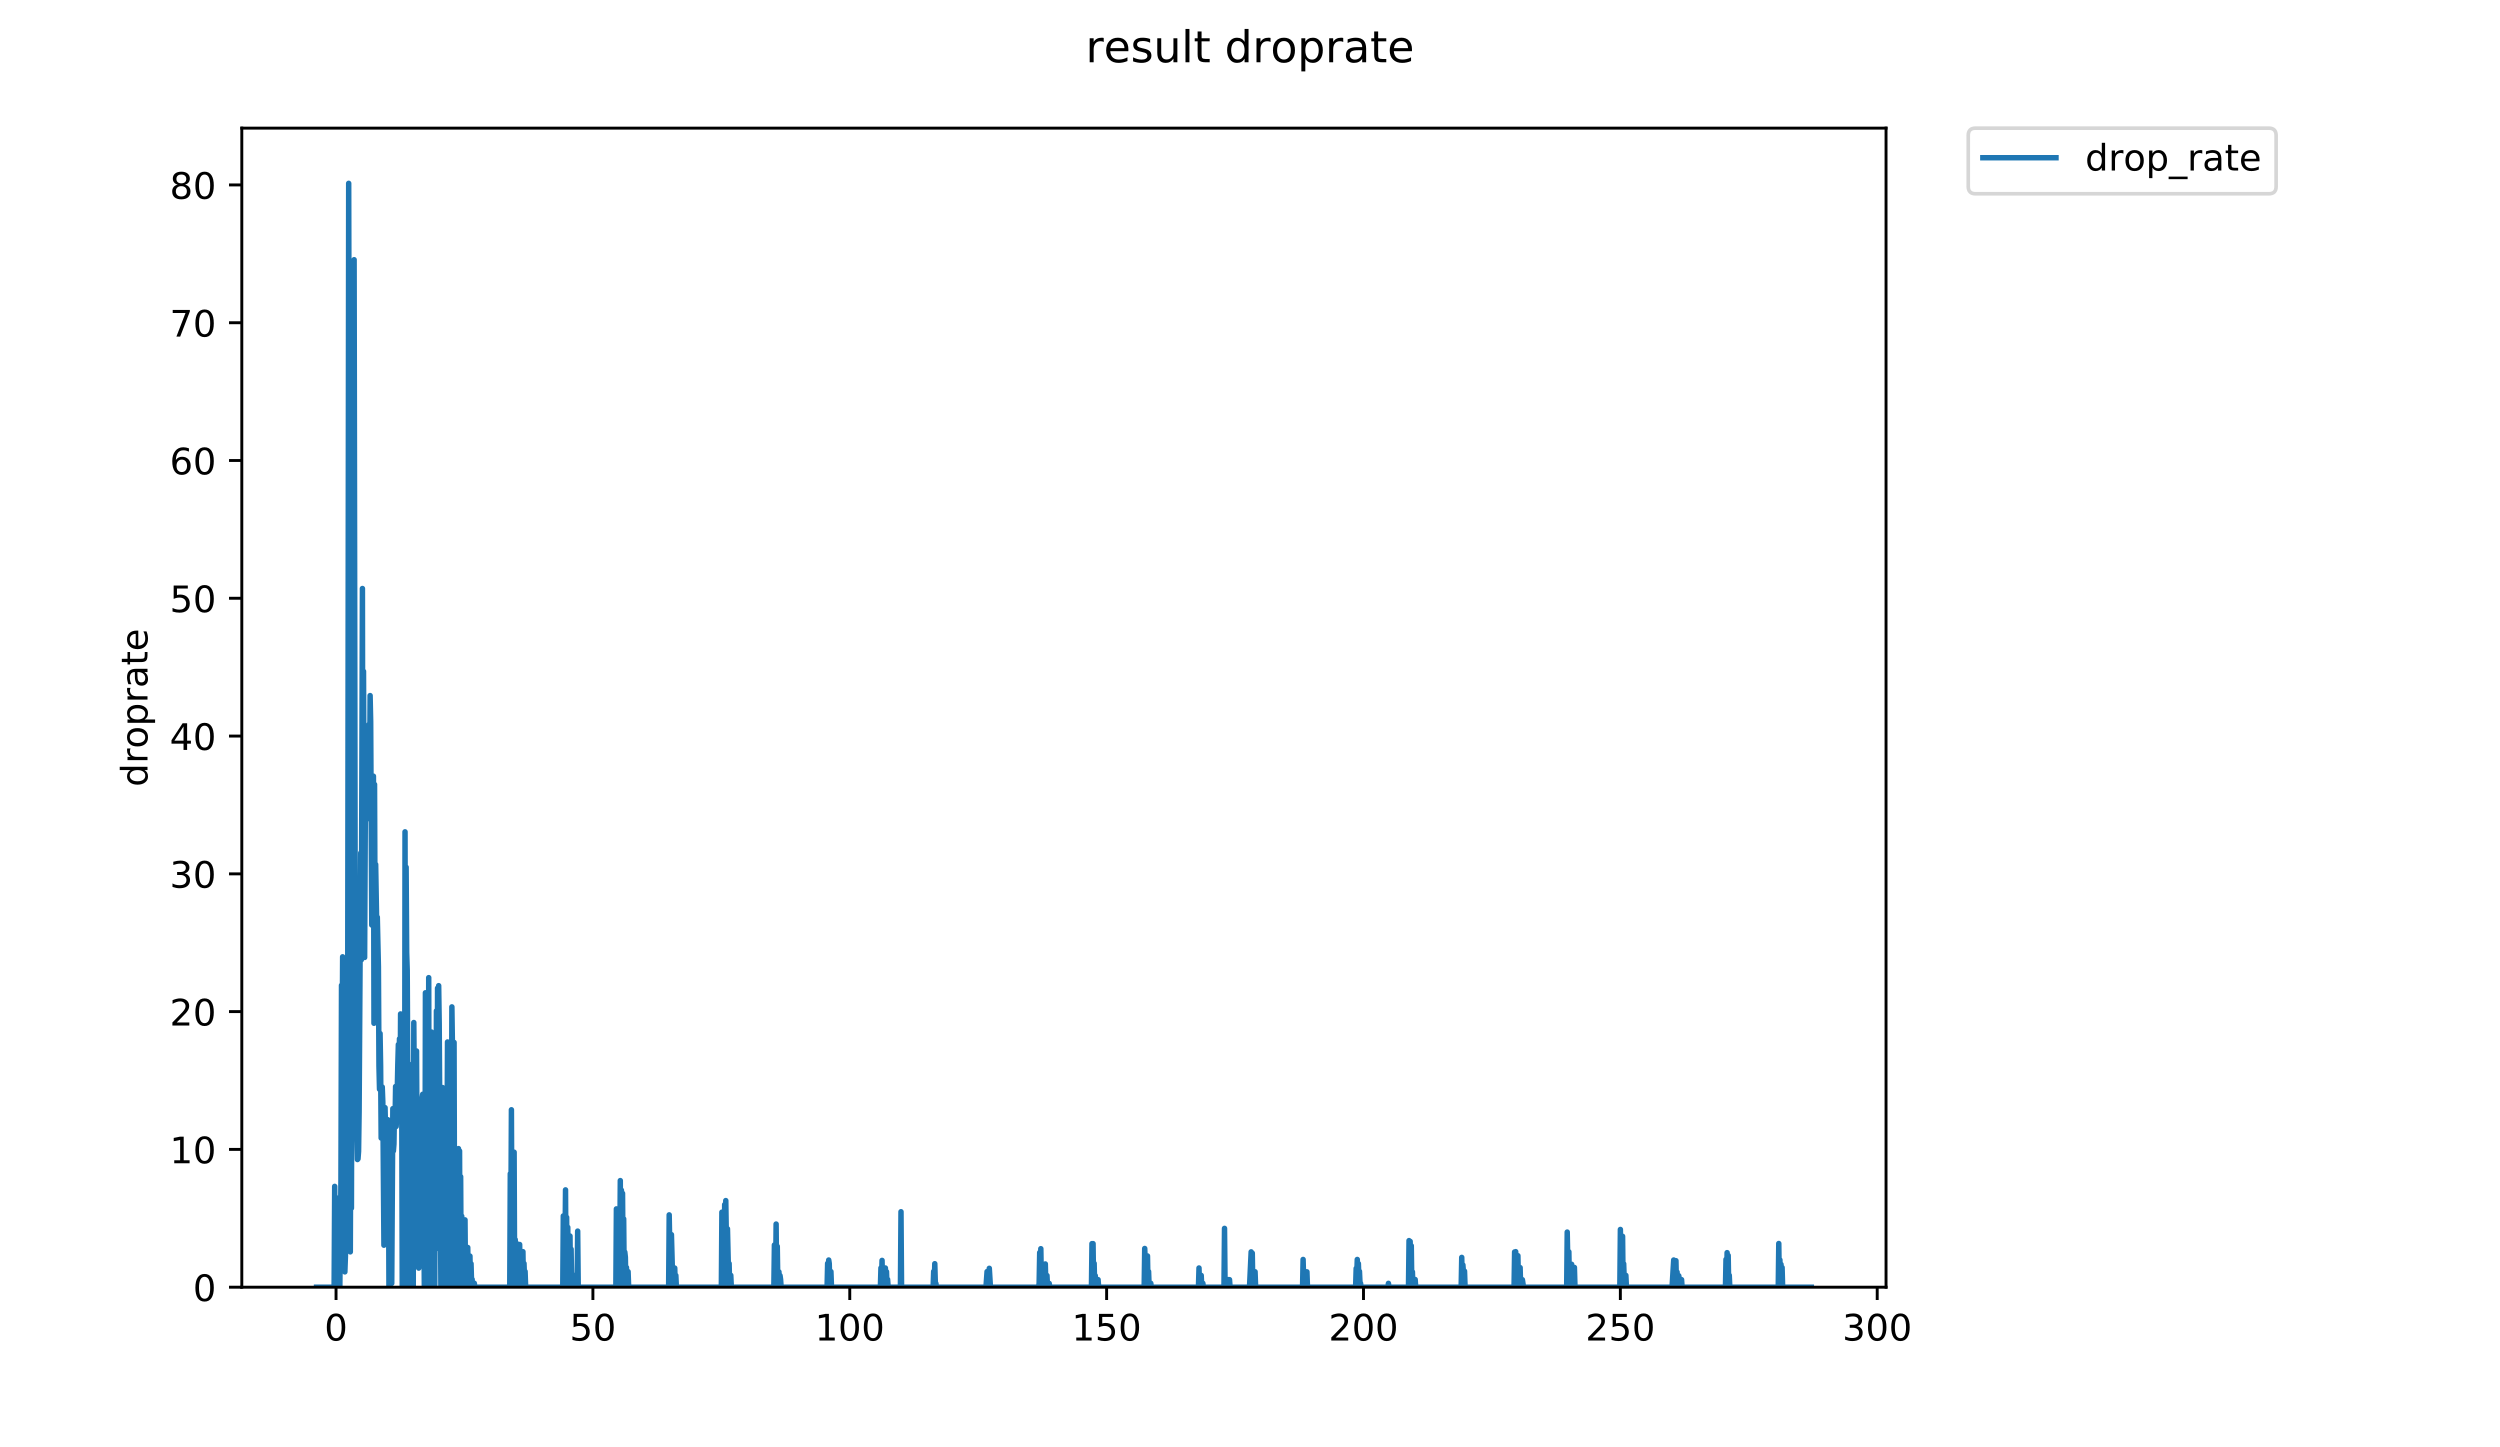<?xml version="1.0" encoding="utf-8" standalone="no"?>
<!DOCTYPE svg PUBLIC "-//W3C//DTD SVG 1.1//EN"
  "http://www.w3.org/Graphics/SVG/1.1/DTD/svg11.dtd">
<!-- Created with matplotlib (https://matplotlib.org/) -->
<svg height="396pt" version="1.1" viewBox="0 0 684 396" width="684pt" xmlns="http://www.w3.org/2000/svg" xmlns:xlink="http://www.w3.org/1999/xlink">
 <defs>
  <style type="text/css">
*{stroke-linecap:butt;stroke-linejoin:round;}
  </style>
 </defs>
 <g id="figure_1">
  <g id="patch_1">
   <path d="M 0 396 
L 684 396 
L 684 0 
L 0 0 
z
" style="fill:#ffffff;"/>
  </g>
  <g id="axes_1">
   <g id="patch_2">
    <path d="M 66.159 352.174 
L 516.019 352.174 
L 516.019 35.062 
L 66.159 35.062 
z
" style="fill:#ffffff;"/>
   </g>
   <g id="matplotlib.axis_1">
    <g id="xtick_1">
     <g id="line2d_1">
      <defs>
       <path d="M 0 0 
L 0 3.5 
" id="m3584263e3b" style="stroke:#000000;stroke-width:0.8;"/>
      </defs>
      <g>
       <use style="stroke:#000000;stroke-width:0.8;" x="91.94" xlink:href="#m3584263e3b" y="352.174"/>
      </g>
     </g>
     <g id="text_1">
      <!-- 0 -->
      <defs>
       <path d="M 31.781 66.406 
Q 24.172 66.406 20.328 58.906 
Q 16.5 51.422 16.5 36.375 
Q 16.5 21.391 20.328 13.891 
Q 24.172 6.391 31.781 6.391 
Q 39.453 6.391 43.281 13.891 
Q 47.125 21.391 47.125 36.375 
Q 47.125 51.422 43.281 58.906 
Q 39.453 66.406 31.781 66.406 
z
M 31.781 74.219 
Q 44.047 74.219 50.516 64.516 
Q 56.984 54.828 56.984 36.375 
Q 56.984 17.969 50.516 8.266 
Q 44.047 -1.422 31.781 -1.422 
Q 19.531 -1.422 13.062 8.266 
Q 6.594 17.969 6.594 36.375 
Q 6.594 54.828 13.062 64.516 
Q 19.531 74.219 31.781 74.219 
z
" id="DejaVuSans-48"/>
      </defs>
      <g transform="translate(88.759 366.773)scale(0.1 -0.1)">
       <use xlink:href="#DejaVuSans-48"/>
      </g>
     </g>
    </g>
    <g id="xtick_2">
     <g id="line2d_2">
      <g>
       <use style="stroke:#000000;stroke-width:0.8;" x="162.218" xlink:href="#m3584263e3b" y="352.174"/>
      </g>
     </g>
     <g id="text_2">
      <!-- 50 -->
      <defs>
       <path d="M 10.797 72.906 
L 49.516 72.906 
L 49.516 64.594 
L 19.828 64.594 
L 19.828 46.734 
Q 21.969 47.469 24.109 47.828 
Q 26.266 48.188 28.422 48.188 
Q 40.625 48.188 47.75 41.5 
Q 54.891 34.812 54.891 23.391 
Q 54.891 11.625 47.562 5.094 
Q 40.234 -1.422 26.906 -1.422 
Q 22.312 -1.422 17.547 -0.641 
Q 12.797 0.141 7.719 1.703 
L 7.719 11.625 
Q 12.109 9.234 16.797 8.062 
Q 21.484 6.891 26.703 6.891 
Q 35.156 6.891 40.078 11.328 
Q 45.016 15.766 45.016 23.391 
Q 45.016 31 40.078 35.438 
Q 35.156 39.891 26.703 39.891 
Q 22.75 39.891 18.812 39.016 
Q 14.891 38.141 10.797 36.281 
z
" id="DejaVuSans-53"/>
      </defs>
      <g transform="translate(155.855 366.773)scale(0.1 -0.1)">
       <use xlink:href="#DejaVuSans-53"/>
       <use x="63.623" xlink:href="#DejaVuSans-48"/>
      </g>
     </g>
    </g>
    <g id="xtick_3">
     <g id="line2d_3">
      <g>
       <use style="stroke:#000000;stroke-width:0.8;" x="232.496" xlink:href="#m3584263e3b" y="352.174"/>
      </g>
     </g>
     <g id="text_3">
      <!-- 100 -->
      <defs>
       <path d="M 12.406 8.297 
L 28.516 8.297 
L 28.516 63.922 
L 10.984 60.406 
L 10.984 69.391 
L 28.422 72.906 
L 38.281 72.906 
L 38.281 8.297 
L 54.391 8.297 
L 54.391 0 
L 12.406 0 
z
" id="DejaVuSans-49"/>
      </defs>
      <g transform="translate(222.952 366.773)scale(0.1 -0.1)">
       <use xlink:href="#DejaVuSans-49"/>
       <use x="63.623" xlink:href="#DejaVuSans-48"/>
       <use x="127.246" xlink:href="#DejaVuSans-48"/>
      </g>
     </g>
    </g>
    <g id="xtick_4">
     <g id="line2d_4">
      <g>
       <use style="stroke:#000000;stroke-width:0.8;" x="302.773" xlink:href="#m3584263e3b" y="352.174"/>
      </g>
     </g>
     <g id="text_4">
      <!-- 150 -->
      <g transform="translate(293.23 366.773)scale(0.1 -0.1)">
       <use xlink:href="#DejaVuSans-49"/>
       <use x="63.623" xlink:href="#DejaVuSans-53"/>
       <use x="127.246" xlink:href="#DejaVuSans-48"/>
      </g>
     </g>
    </g>
    <g id="xtick_5">
     <g id="line2d_5">
      <g>
       <use style="stroke:#000000;stroke-width:0.8;" x="373.051" xlink:href="#m3584263e3b" y="352.174"/>
      </g>
     </g>
     <g id="text_5">
      <!-- 200 -->
      <defs>
       <path d="M 19.188 8.297 
L 53.609 8.297 
L 53.609 0 
L 7.328 0 
L 7.328 8.297 
Q 12.938 14.109 22.625 23.891 
Q 32.328 33.688 34.812 36.531 
Q 39.547 41.844 41.422 45.531 
Q 43.312 49.219 43.312 52.781 
Q 43.312 58.594 39.234 62.25 
Q 35.156 65.922 28.609 65.922 
Q 23.969 65.922 18.812 64.312 
Q 13.672 62.703 7.812 59.422 
L 7.812 69.391 
Q 13.766 71.781 18.938 73 
Q 24.125 74.219 28.422 74.219 
Q 39.75 74.219 46.484 68.547 
Q 53.219 62.891 53.219 53.422 
Q 53.219 48.922 51.531 44.891 
Q 49.859 40.875 45.406 35.406 
Q 44.188 33.984 37.641 27.219 
Q 31.109 20.453 19.188 8.297 
z
" id="DejaVuSans-50"/>
      </defs>
      <g transform="translate(363.507 366.773)scale(0.1 -0.1)">
       <use xlink:href="#DejaVuSans-50"/>
       <use x="63.623" xlink:href="#DejaVuSans-48"/>
       <use x="127.246" xlink:href="#DejaVuSans-48"/>
      </g>
     </g>
    </g>
    <g id="xtick_6">
     <g id="line2d_6">
      <g>
       <use style="stroke:#000000;stroke-width:0.8;" x="443.329" xlink:href="#m3584263e3b" y="352.174"/>
      </g>
     </g>
     <g id="text_6">
      <!-- 250 -->
      <g transform="translate(433.785 366.773)scale(0.1 -0.1)">
       <use xlink:href="#DejaVuSans-50"/>
       <use x="63.623" xlink:href="#DejaVuSans-53"/>
       <use x="127.246" xlink:href="#DejaVuSans-48"/>
      </g>
     </g>
    </g>
    <g id="xtick_7">
     <g id="line2d_7">
      <g>
       <use style="stroke:#000000;stroke-width:0.8;" x="513.606" xlink:href="#m3584263e3b" y="352.174"/>
      </g>
     </g>
     <g id="text_7">
      <!-- 300 -->
      <defs>
       <path d="M 40.578 39.312 
Q 47.656 37.797 51.625 33 
Q 55.609 28.219 55.609 21.188 
Q 55.609 10.406 48.188 4.484 
Q 40.766 -1.422 27.094 -1.422 
Q 22.516 -1.422 17.656 -0.516 
Q 12.797 0.391 7.625 2.203 
L 7.625 11.719 
Q 11.719 9.328 16.594 8.109 
Q 21.484 6.891 26.812 6.891 
Q 36.078 6.891 40.938 10.547 
Q 45.797 14.203 45.797 21.188 
Q 45.797 27.641 41.281 31.266 
Q 36.766 34.906 28.719 34.906 
L 20.219 34.906 
L 20.219 43.016 
L 29.109 43.016 
Q 36.375 43.016 40.234 45.922 
Q 44.094 48.828 44.094 54.297 
Q 44.094 59.906 40.109 62.906 
Q 36.141 65.922 28.719 65.922 
Q 24.656 65.922 20.016 65.031 
Q 15.375 64.156 9.812 62.312 
L 9.812 71.094 
Q 15.438 72.656 20.344 73.438 
Q 25.25 74.219 29.594 74.219 
Q 40.828 74.219 47.359 69.109 
Q 53.906 64.016 53.906 55.328 
Q 53.906 49.266 50.438 45.094 
Q 46.969 40.922 40.578 39.312 
z
" id="DejaVuSans-51"/>
      </defs>
      <g transform="translate(504.063 366.773)scale(0.1 -0.1)">
       <use xlink:href="#DejaVuSans-51"/>
       <use x="63.623" xlink:href="#DejaVuSans-48"/>
       <use x="127.246" xlink:href="#DejaVuSans-48"/>
      </g>
     </g>
    </g>
   </g>
   <g id="matplotlib.axis_2">
    <g id="ytick_1">
     <g id="line2d_8">
      <defs>
       <path d="M 0 0 
L -3.5 0 
" id="m10aa3107ba" style="stroke:#000000;stroke-width:0.8;"/>
      </defs>
      <g>
       <use style="stroke:#000000;stroke-width:0.8;" x="66.159" xlink:href="#m10aa3107ba" y="352.174"/>
      </g>
     </g>
     <g id="text_8">
      <!-- 0 -->
      <g transform="translate(52.796 355.973)scale(0.1 -0.1)">
       <use xlink:href="#DejaVuSans-48"/>
      </g>
     </g>
    </g>
    <g id="ytick_2">
     <g id="line2d_9">
      <g>
       <use style="stroke:#000000;stroke-width:0.8;" x="66.159" xlink:href="#m10aa3107ba" y="314.477"/>
      </g>
     </g>
     <g id="text_9">
      <!-- 10 -->
      <g transform="translate(46.434 318.276)scale(0.1 -0.1)">
       <use xlink:href="#DejaVuSans-49"/>
       <use x="63.623" xlink:href="#DejaVuSans-48"/>
      </g>
     </g>
    </g>
    <g id="ytick_3">
     <g id="line2d_10">
      <g>
       <use style="stroke:#000000;stroke-width:0.8;" x="66.159" xlink:href="#m10aa3107ba" y="276.78"/>
      </g>
     </g>
     <g id="text_10">
      <!-- 20 -->
      <g transform="translate(46.434 280.579)scale(0.1 -0.1)">
       <use xlink:href="#DejaVuSans-50"/>
       <use x="63.623" xlink:href="#DejaVuSans-48"/>
      </g>
     </g>
    </g>
    <g id="ytick_4">
     <g id="line2d_11">
      <g>
       <use style="stroke:#000000;stroke-width:0.8;" x="66.159" xlink:href="#m10aa3107ba" y="239.083"/>
      </g>
     </g>
     <g id="text_11">
      <!-- 30 -->
      <g transform="translate(46.434 242.882)scale(0.1 -0.1)">
       <use xlink:href="#DejaVuSans-51"/>
       <use x="63.623" xlink:href="#DejaVuSans-48"/>
      </g>
     </g>
    </g>
    <g id="ytick_5">
     <g id="line2d_12">
      <g>
       <use style="stroke:#000000;stroke-width:0.8;" x="66.159" xlink:href="#m10aa3107ba" y="201.386"/>
      </g>
     </g>
     <g id="text_12">
      <!-- 40 -->
      <defs>
       <path d="M 37.797 64.312 
L 12.891 25.391 
L 37.797 25.391 
z
M 35.203 72.906 
L 47.609 72.906 
L 47.609 25.391 
L 58.016 25.391 
L 58.016 17.188 
L 47.609 17.188 
L 47.609 0 
L 37.797 0 
L 37.797 17.188 
L 4.891 17.188 
L 4.891 26.703 
z
" id="DejaVuSans-52"/>
      </defs>
      <g transform="translate(46.434 205.185)scale(0.1 -0.1)">
       <use xlink:href="#DejaVuSans-52"/>
       <use x="63.623" xlink:href="#DejaVuSans-48"/>
      </g>
     </g>
    </g>
    <g id="ytick_6">
     <g id="line2d_13">
      <g>
       <use style="stroke:#000000;stroke-width:0.8;" x="66.159" xlink:href="#m10aa3107ba" y="163.689"/>
      </g>
     </g>
     <g id="text_13">
      <!-- 50 -->
      <g transform="translate(46.434 167.488)scale(0.1 -0.1)">
       <use xlink:href="#DejaVuSans-53"/>
       <use x="63.623" xlink:href="#DejaVuSans-48"/>
      </g>
     </g>
    </g>
    <g id="ytick_7">
     <g id="line2d_14">
      <g>
       <use style="stroke:#000000;stroke-width:0.8;" x="66.159" xlink:href="#m10aa3107ba" y="125.992"/>
      </g>
     </g>
     <g id="text_14">
      <!-- 60 -->
      <defs>
       <path d="M 33.016 40.375 
Q 26.375 40.375 22.484 35.828 
Q 18.609 31.297 18.609 23.391 
Q 18.609 15.531 22.484 10.953 
Q 26.375 6.391 33.016 6.391 
Q 39.656 6.391 43.531 10.953 
Q 47.406 15.531 47.406 23.391 
Q 47.406 31.297 43.531 35.828 
Q 39.656 40.375 33.016 40.375 
z
M 52.594 71.297 
L 52.594 62.312 
Q 48.875 64.062 45.094 64.984 
Q 41.312 65.922 37.594 65.922 
Q 27.828 65.922 22.672 59.328 
Q 17.531 52.734 16.797 39.406 
Q 19.672 43.656 24.016 45.922 
Q 28.375 48.188 33.594 48.188 
Q 44.578 48.188 50.953 41.516 
Q 57.328 34.859 57.328 23.391 
Q 57.328 12.156 50.688 5.359 
Q 44.047 -1.422 33.016 -1.422 
Q 20.359 -1.422 13.672 8.266 
Q 6.984 17.969 6.984 36.375 
Q 6.984 53.656 15.188 63.938 
Q 23.391 74.219 37.203 74.219 
Q 40.922 74.219 44.703 73.484 
Q 48.484 72.75 52.594 71.297 
z
" id="DejaVuSans-54"/>
      </defs>
      <g transform="translate(46.434 129.791)scale(0.1 -0.1)">
       <use xlink:href="#DejaVuSans-54"/>
       <use x="63.623" xlink:href="#DejaVuSans-48"/>
      </g>
     </g>
    </g>
    <g id="ytick_8">
     <g id="line2d_15">
      <g>
       <use style="stroke:#000000;stroke-width:0.8;" x="66.159" xlink:href="#m10aa3107ba" y="88.295"/>
      </g>
     </g>
     <g id="text_15">
      <!-- 70 -->
      <defs>
       <path d="M 8.203 72.906 
L 55.078 72.906 
L 55.078 68.703 
L 28.609 0 
L 18.312 0 
L 43.219 64.594 
L 8.203 64.594 
z
" id="DejaVuSans-55"/>
      </defs>
      <g transform="translate(46.434 92.094)scale(0.1 -0.1)">
       <use xlink:href="#DejaVuSans-55"/>
       <use x="63.623" xlink:href="#DejaVuSans-48"/>
      </g>
     </g>
    </g>
    <g id="ytick_9">
     <g id="line2d_16">
      <g>
       <use style="stroke:#000000;stroke-width:0.8;" x="66.159" xlink:href="#m10aa3107ba" y="50.598"/>
      </g>
     </g>
     <g id="text_16">
      <!-- 80 -->
      <defs>
       <path d="M 31.781 34.625 
Q 24.75 34.625 20.719 30.859 
Q 16.703 27.094 16.703 20.516 
Q 16.703 13.922 20.719 10.156 
Q 24.75 6.391 31.781 6.391 
Q 38.812 6.391 42.859 10.172 
Q 46.922 13.969 46.922 20.516 
Q 46.922 27.094 42.891 30.859 
Q 38.875 34.625 31.781 34.625 
z
M 21.922 38.812 
Q 15.578 40.375 12.031 44.719 
Q 8.5 49.078 8.5 55.328 
Q 8.5 64.062 14.719 69.141 
Q 20.953 74.219 31.781 74.219 
Q 42.672 74.219 48.875 69.141 
Q 55.078 64.062 55.078 55.328 
Q 55.078 49.078 51.531 44.719 
Q 48 40.375 41.703 38.812 
Q 48.828 37.156 52.797 32.312 
Q 56.781 27.484 56.781 20.516 
Q 56.781 9.906 50.312 4.234 
Q 43.844 -1.422 31.781 -1.422 
Q 19.734 -1.422 13.25 4.234 
Q 6.781 9.906 6.781 20.516 
Q 6.781 27.484 10.781 32.312 
Q 14.797 37.156 21.922 38.812 
z
M 18.312 54.391 
Q 18.312 48.734 21.844 45.562 
Q 25.391 42.391 31.781 42.391 
Q 38.141 42.391 41.719 45.562 
Q 45.312 48.734 45.312 54.391 
Q 45.312 60.062 41.719 63.234 
Q 38.141 66.406 31.781 66.406 
Q 25.391 66.406 21.844 63.234 
Q 18.312 60.062 18.312 54.391 
z
" id="DejaVuSans-56"/>
      </defs>
      <g transform="translate(46.434 54.397)scale(0.1 -0.1)">
       <use xlink:href="#DejaVuSans-56"/>
       <use x="63.623" xlink:href="#DejaVuSans-48"/>
      </g>
     </g>
    </g>
    <g id="text_17">
     <!-- droprate -->
     <defs>
      <path d="M 45.406 46.391 
L 45.406 75.984 
L 54.391 75.984 
L 54.391 0 
L 45.406 0 
L 45.406 8.203 
Q 42.578 3.328 38.25 0.953 
Q 33.938 -1.422 27.875 -1.422 
Q 17.969 -1.422 11.734 6.484 
Q 5.516 14.406 5.516 27.297 
Q 5.516 40.188 11.734 48.094 
Q 17.969 56 27.875 56 
Q 33.938 56 38.25 53.625 
Q 42.578 51.266 45.406 46.391 
z
M 14.797 27.297 
Q 14.797 17.391 18.875 11.75 
Q 22.953 6.109 30.078 6.109 
Q 37.203 6.109 41.297 11.75 
Q 45.406 17.391 45.406 27.297 
Q 45.406 37.203 41.297 42.844 
Q 37.203 48.484 30.078 48.484 
Q 22.953 48.484 18.875 42.844 
Q 14.797 37.203 14.797 27.297 
z
" id="DejaVuSans-100"/>
      <path d="M 41.109 46.297 
Q 39.594 47.172 37.812 47.578 
Q 36.031 48 33.891 48 
Q 26.266 48 22.188 43.047 
Q 18.109 38.094 18.109 28.812 
L 18.109 0 
L 9.078 0 
L 9.078 54.688 
L 18.109 54.688 
L 18.109 46.188 
Q 20.953 51.172 25.484 53.578 
Q 30.031 56 36.531 56 
Q 37.453 56 38.578 55.875 
Q 39.703 55.766 41.062 55.516 
z
" id="DejaVuSans-114"/>
      <path d="M 30.609 48.391 
Q 23.391 48.391 19.188 42.75 
Q 14.984 37.109 14.984 27.297 
Q 14.984 17.484 19.156 11.844 
Q 23.344 6.203 30.609 6.203 
Q 37.797 6.203 41.984 11.859 
Q 46.188 17.531 46.188 27.297 
Q 46.188 37.016 41.984 42.703 
Q 37.797 48.391 30.609 48.391 
z
M 30.609 56 
Q 42.328 56 49.016 48.375 
Q 55.719 40.766 55.719 27.297 
Q 55.719 13.875 49.016 6.219 
Q 42.328 -1.422 30.609 -1.422 
Q 18.844 -1.422 12.172 6.219 
Q 5.516 13.875 5.516 27.297 
Q 5.516 40.766 12.172 48.375 
Q 18.844 56 30.609 56 
z
" id="DejaVuSans-111"/>
      <path d="M 18.109 8.203 
L 18.109 -20.797 
L 9.078 -20.797 
L 9.078 54.688 
L 18.109 54.688 
L 18.109 46.391 
Q 20.953 51.266 25.266 53.625 
Q 29.594 56 35.594 56 
Q 45.562 56 51.781 48.094 
Q 58.016 40.188 58.016 27.297 
Q 58.016 14.406 51.781 6.484 
Q 45.562 -1.422 35.594 -1.422 
Q 29.594 -1.422 25.266 0.953 
Q 20.953 3.328 18.109 8.203 
z
M 48.688 27.297 
Q 48.688 37.203 44.609 42.844 
Q 40.531 48.484 33.406 48.484 
Q 26.266 48.484 22.188 42.844 
Q 18.109 37.203 18.109 27.297 
Q 18.109 17.391 22.188 11.75 
Q 26.266 6.109 33.406 6.109 
Q 40.531 6.109 44.609 11.75 
Q 48.688 17.391 48.688 27.297 
z
" id="DejaVuSans-112"/>
      <path d="M 34.281 27.484 
Q 23.391 27.484 19.188 25 
Q 14.984 22.516 14.984 16.5 
Q 14.984 11.719 18.141 8.906 
Q 21.297 6.109 26.703 6.109 
Q 34.188 6.109 38.703 11.406 
Q 43.219 16.703 43.219 25.484 
L 43.219 27.484 
z
M 52.203 31.203 
L 52.203 0 
L 43.219 0 
L 43.219 8.297 
Q 40.141 3.328 35.547 0.953 
Q 30.953 -1.422 24.312 -1.422 
Q 15.922 -1.422 10.953 3.297 
Q 6 8.016 6 15.922 
Q 6 25.141 12.172 29.828 
Q 18.359 34.516 30.609 34.516 
L 43.219 34.516 
L 43.219 35.406 
Q 43.219 41.609 39.141 45 
Q 35.062 48.391 27.688 48.391 
Q 23 48.391 18.547 47.266 
Q 14.109 46.141 10.016 43.891 
L 10.016 52.203 
Q 14.938 54.109 19.578 55.047 
Q 24.219 56 28.609 56 
Q 40.484 56 46.344 49.844 
Q 52.203 43.703 52.203 31.203 
z
" id="DejaVuSans-97"/>
      <path d="M 18.312 70.219 
L 18.312 54.688 
L 36.812 54.688 
L 36.812 47.703 
L 18.312 47.703 
L 18.312 18.016 
Q 18.312 11.328 20.141 9.422 
Q 21.969 7.516 27.594 7.516 
L 36.812 7.516 
L 36.812 0 
L 27.594 0 
Q 17.188 0 13.234 3.875 
Q 9.281 7.766 9.281 18.016 
L 9.281 47.703 
L 2.688 47.703 
L 2.688 54.688 
L 9.281 54.688 
L 9.281 70.219 
z
" id="DejaVuSans-116"/>
      <path d="M 56.203 29.594 
L 56.203 25.203 
L 14.891 25.203 
Q 15.484 15.922 20.484 11.062 
Q 25.484 6.203 34.422 6.203 
Q 39.594 6.203 44.453 7.469 
Q 49.312 8.734 54.109 11.281 
L 54.109 2.781 
Q 49.266 0.734 44.188 -0.344 
Q 39.109 -1.422 33.891 -1.422 
Q 20.797 -1.422 13.156 6.188 
Q 5.516 13.812 5.516 26.812 
Q 5.516 40.234 12.766 48.109 
Q 20.016 56 32.328 56 
Q 43.359 56 49.781 48.891 
Q 56.203 41.797 56.203 29.594 
z
M 47.219 32.234 
Q 47.125 39.594 43.094 43.984 
Q 39.062 48.391 32.422 48.391 
Q 24.906 48.391 20.391 44.141 
Q 15.875 39.891 15.188 32.172 
z
" id="DejaVuSans-101"/>
     </defs>
     <g transform="translate(40.354 215.236)rotate(-90)scale(0.1 -0.1)">
      <use xlink:href="#DejaVuSans-100"/>
      <use x="63.477" xlink:href="#DejaVuSans-114"/>
      <use x="104.559" xlink:href="#DejaVuSans-111"/>
      <use x="165.74" xlink:href="#DejaVuSans-112"/>
      <use x="229.217" xlink:href="#DejaVuSans-114"/>
      <use x="270.33" xlink:href="#DejaVuSans-97"/>
      <use x="331.609" xlink:href="#DejaVuSans-116"/>
      <use x="370.818" xlink:href="#DejaVuSans-101"/>
     </g>
    </g>
   </g>
   <g id="line2d_17">
    <path clip-path="url(#p0f28afdbae)" d="M 86.607 352.174 
L 91.417 352.174 
L 91.57 324.591 
L 91.723 352.174 
L 91.88 327.589 
L 92.036 352.174 
L 92.976 352.174 
L 93.282 323.016 
L 93.434 269.579 
L 93.59 289.346 
L 93.746 261.783 
L 93.9 346.982 
L 94.202 342.563 
L 94.354 347.986 
L 94.507 343.75 
L 94.663 331.575 
L 94.81 332.787 
L 94.958 295.845 
L 95.106 293.51 
L 95.401 50.163 
L 95.549 123.609 
L 95.697 334.892 
L 95.844 342.508 
L 95.992 302.201 
L 96.149 330.545 
L 96.592 158.8 
L 96.889 71.062 
L 97.186 255.515 
L 97.493 301.705 
L 97.798 317.25 
L 97.953 317.059 
L 98.104 315.008 
L 98.255 304.118 
L 98.701 233.358 
L 98.855 262.618 
L 99.159 161.019 
L 99.308 261.181 
L 99.456 183.672 
L 99.759 261.959 
L 100.062 200.759 
L 100.212 220.822 
L 100.362 200.96 
L 100.512 224.004 
L 100.663 205.398 
L 100.814 213.739 
L 100.965 198.2 
L 101.114 216.465 
L 101.264 190.311 
L 101.416 197.385 
L 101.714 253.085 
L 101.864 222.221 
L 102.015 219.063 
L 102.17 212.364 
L 102.32 279.966 
L 102.474 214.617 
L 102.625 255.542 
L 102.78 236.501 
L 103.081 253.927 
L 103.23 250.931 
L 103.533 264.458 
L 103.684 291.646 
L 103.834 298.018 
L 103.985 282.76 
L 104.136 291.646 
L 104.285 311.363 
L 104.584 297.401 
L 104.736 301.489 
L 105.043 340.688 
L 105.199 305.825 
L 105.349 303.051 
L 105.501 309.818 
L 105.656 334.568 
L 105.961 306.355 
L 106.115 306.355 
L 106.266 311.822 
L 106.415 352.174 
L 106.721 352.174 
L 106.873 314.266 
L 107.025 351.118 
L 107.177 351.118 
L 107.481 303.327 
L 107.632 314.903 
L 107.783 312.995 
L 107.932 303.568 
L 108.082 307.322 
L 108.234 297.265 
L 108.387 308.194 
L 108.539 305.713 
L 108.84 291.131 
L 108.99 285.776 
L 109.143 297.723 
L 109.295 284.213 
L 109.447 303.601 
L 109.599 277.412 
L 109.75 279.11 
L 109.902 296.8 
L 110.056 352.174 
L 110.665 352.174 
L 110.815 227.591 
L 110.966 306.513 
L 111.115 237.257 
L 111.264 260.624 
L 111.414 265.428 
L 111.717 322.773 
L 112.016 352.174 
L 112.163 295.683 
L 112.311 309.806 
L 112.459 296.769 
L 112.607 352.174 
L 112.754 352.174 
L 112.91 291.072 
L 113.065 352.174 
L 113.215 279.762 
L 113.513 317.51 
L 113.96 287.551 
L 114.11 315.658 
L 114.259 310.169 
L 114.407 318.593 
L 114.561 346.953 
L 114.715 343.843 
L 115.028 314.375 
L 115.187 321.691 
L 115.343 336.809 
L 115.491 300.475 
L 115.641 299.398 
L 115.793 305.972 
L 116.095 352.174 
L 116.244 352.174 
L 116.393 271.625 
L 116.542 324.09 
L 116.69 274.626 
L 116.839 283.045 
L 117.141 352.174 
L 117.296 267.485 
L 117.452 352.174 
L 117.6 294.013 
L 117.749 344.613 
L 117.899 336.11 
L 118.048 282.365 
L 118.196 346.758 
L 118.345 291.686 
L 118.493 286.992 
L 118.646 299.817 
L 118.95 352.174 
L 119.1 288.1 
L 119.254 338.523 
L 119.406 276.57 
L 119.558 338.447 
L 119.713 270.359 
L 119.864 341.555 
L 120.018 269.679 
L 120.167 280.011 
L 120.628 352.174 
L 120.783 305.825 
L 120.932 324.25 
L 121.082 297.556 
L 121.234 317.328 
L 121.385 302.406 
L 121.538 307.949 
L 121.691 323.823 
L 121.841 352.174 
L 122.14 301.84 
L 122.289 317.806 
L 122.439 285.086 
L 122.591 291.986 
L 122.742 309.579 
L 122.892 352.174 
L 123.338 293.846 
L 123.486 326.251 
L 123.635 275.484 
L 123.783 285.906 
L 124.084 352.174 
L 124.233 285.205 
L 124.381 343.508 
L 124.533 352.174 
L 124.989 352.174 
L 125.435 314.26 
L 125.583 352.174 
L 125.734 314.903 
L 125.883 351.097 
L 126.031 321.93 
L 126.18 350.014 
L 126.328 332.732 
L 126.477 345.693 
L 126.625 335.972 
L 126.776 350.032 
L 126.93 338.637 
L 127.078 352.174 
L 127.226 333.759 
L 127.381 352.174 
L 127.529 341.434 
L 127.678 352.174 
L 127.826 352.174 
L 127.974 341.31 
L 128.125 350.05 
L 128.277 344.783 
L 128.425 352.174 
L 128.577 343.655 
L 128.727 352.174 
L 128.876 345.749 
L 129.026 351.097 
L 129.175 350.02 
L 129.323 352.174 
L 129.621 352.174 
L 129.77 351.091 
L 129.926 352.174 
L 139.467 352.174 
L 139.615 321.117 
L 139.766 335.184 
L 139.922 303.633 
L 140.071 340.36 
L 140.219 324.09 
L 140.368 324.09 
L 140.516 338.132 
L 140.664 315.238 
L 140.812 352.174 
L 140.96 339.138 
L 141.108 341.373 
L 141.261 345.839 
L 141.411 345.785 
L 141.56 340.36 
L 141.715 352.174 
L 141.869 341.732 
L 142.025 352.174 
L 142.175 340.493 
L 142.327 352.174 
L 142.477 352.174 
L 142.626 351.1 
L 142.774 343.533 
L 142.923 352.174 
L 143.071 342.453 
L 143.22 352.174 
L 143.368 345.675 
L 143.516 350.001 
L 143.665 347.866 
L 143.819 352.174 
L 153.972 352.174 
L 154.12 332.676 
L 154.268 341.342 
L 154.422 341.703 
L 154.576 341.761 
L 154.726 325.552 
L 154.875 352.174 
L 155.027 333.06 
L 155.183 352.174 
L 155.34 335.784 
L 155.496 352.174 
L 155.652 339.848 
L 155.801 352.174 
L 155.95 338.172 
L 156.098 352.174 
L 156.253 341.761 
L 156.401 352.174 
L 156.55 348.934 
L 156.699 352.174 
L 156.849 352.174 
L 156.997 348.943 
L 157.146 352.174 
L 157.893 352.174 
L 158.051 336.832 
L 158.209 352.174 
L 168.496 352.174 
L 168.646 330.755 
L 168.8 342.828 
L 168.957 333.685 
L 169.257 352.174 
L 169.41 331.055 
L 169.564 343.82 
L 169.712 323.01 
L 169.863 352.174 
L 170.014 325.627 
L 170.17 350.109 
L 170.326 326.495 
L 170.482 347.052 
L 170.637 333.481 
L 170.793 351.144 
L 170.943 342.563 
L 171.099 343.957 
L 171.248 352.174 
L 171.396 346.773 
L 171.546 352.174 
L 171.696 351.1 
L 171.847 347.915 
L 171.999 352.174 
L 182.938 352.174 
L 183.092 332.388 
L 183.245 340.624 
L 183.393 342.453 
L 183.547 346.953 
L 183.703 337.794 
L 184.007 348.915 
L 184.155 350.014 
L 184.303 350.008 
L 184.451 352.174 
L 184.606 346.938 
L 184.759 352.174 
L 184.908 348.952 
L 185.057 352.174 
L 197.36 352.174 
L 197.508 331.651 
L 197.804 340.224 
L 197.955 352.174 
L 198.112 352.174 
L 198.268 329.576 
L 198.424 351.147 
L 198.572 328.479 
L 198.883 348.065 
L 199.034 336.201 
L 199.338 349.033 
L 199.487 345.693 
L 199.64 352.174 
L 199.792 352.174 
L 199.94 348.924 
L 200.094 352.174 
L 211.725 352.174 
L 211.877 340.624 
L 212.187 352.174 
L 212.346 334.901 
L 212.502 352.174 
L 212.66 340.997 
L 212.813 351.127 
L 212.963 352.174 
L 213.116 347.974 
L 213.266 352.174 
L 213.417 348.979 
L 213.567 350.044 
L 213.717 352.174 
L 226.29 352.174 
L 226.438 345.656 
L 226.586 350.001 
L 226.737 344.741 
L 226.886 345.712 
L 227.042 352.174 
L 227.34 347.903 
L 227.496 352.174 
L 240.872 352.174 
L 241.024 346.909 
L 241.177 350.068 
L 241.33 344.844 
L 241.482 352.174 
L 241.632 351.106 
L 241.783 351.109 
L 241.935 347.95 
L 242.087 352.174 
L 242.239 346.924 
L 242.391 352.174 
L 242.543 347.927 
L 242.694 352.174 
L 242.844 350.038 
L 242.999 352.174 
L 246.354 352.174 
L 246.512 331.533 
L 246.664 352.174 
L 255.305 352.174 
L 255.453 347.854 
L 255.606 352.174 
L 255.755 345.749 
L 255.908 351.118 
L 256.062 351.136 
L 256.215 352.174 
L 269.761 352.174 
L 270.06 347.903 
L 270.215 348.02 
L 270.368 349.041 
L 270.516 351.094 
L 270.673 347.01 
L 270.989 352.174 
L 284.156 352.174 
L 284.307 351.106 
L 284.459 342.697 
L 284.618 347.107 
L 284.77 341.644 
L 284.926 351.144 
L 285.08 352.174 
L 285.232 347.927 
L 285.542 350.103 
L 285.691 348.961 
L 285.847 352.174 
L 285.998 345.821 
L 286.149 352.174 
L 286.3 352.174 
L 286.451 348.979 
L 286.608 352.174 
L 286.757 351.103 
L 286.912 352.174 
L 287.068 351.147 
L 287.224 352.174 
L 298.617 352.174 
L 298.765 340.258 
L 298.913 352.174 
L 299.061 340.258 
L 299.211 352.174 
L 299.359 345.656 
L 299.507 352.174 
L 299.659 349.006 
L 299.973 352.174 
L 300.128 350.109 
L 300.278 351.106 
L 300.434 350.109 
L 300.59 352.174 
L 313.042 352.174 
L 313.194 341.585 
L 313.501 349.006 
L 313.651 344.656 
L 313.802 352.174 
L 313.952 343.631 
L 314.102 352.174 
L 314.252 347.878 
L 314.407 352.174 
L 314.708 352.174 
L 314.858 351.106 
L 315.008 352.174 
L 327.895 352.174 
L 328.048 346.924 
L 328.204 352.174 
L 328.354 352.174 
L 328.653 348.952 
L 328.802 352.174 
L 328.952 351.103 
L 329.101 351.097 
L 329.249 352.174 
L 334.878 352.174 
L 335.028 336.084 
L 335.18 352.174 
L 335.632 352.174 
L 335.782 351.097 
L 335.932 352.174 
L 336.087 350.097 
L 336.235 352.174 
L 336.392 350.114 
L 336.546 352.174 
L 341.862 352.174 
L 342.316 342.508 
L 342.47 352.174 
L 342.624 342.853 
L 342.777 352.174 
L 342.929 351.124 
L 343.081 347.939 
L 343.234 352.174 
L 343.385 347.95 
L 343.539 352.174 
L 356.38 352.174 
L 356.529 344.591 
L 356.677 350.008 
L 356.825 347.854 
L 356.974 350.008 
L 357.124 347.89 
L 357.422 350.032 
L 357.575 347.974 
L 357.723 352.174 
L 370.894 352.174 
L 371.05 347.024 
L 371.201 348.988 
L 371.349 344.591 
L 371.504 350.109 
L 371.653 345.712 
L 371.801 350.014 
L 371.949 347.829 
L 372.096 351.088 
L 372.244 351.085 
L 372.392 352.174 
L 379.719 352.174 
L 379.875 351.124 
L 380.024 352.174 
L 385.36 352.174 
L 385.511 339.431 
L 385.666 352.174 
L 385.82 339.643 
L 385.971 352.174 
L 386.127 340.844 
L 386.283 352.174 
L 386.436 347.974 
L 386.587 352.174 
L 386.737 351.091 
L 386.885 351.091 
L 387.037 352.174 
L 387.19 350.074 
L 387.338 352.174 
L 399.772 352.174 
L 399.93 344.023 
L 400.088 352.174 
L 400.247 346.078 
L 400.545 350.026 
L 400.694 347.791 
L 400.844 352.174 
L 414.245 352.174 
L 414.396 342.536 
L 414.544 352.174 
L 414.693 342.453 
L 414.843 352.174 
L 414.994 343.679 
L 415.151 347.986 
L 415.299 343.558 
L 415.447 351.091 
L 415.601 352.174 
L 415.759 352.174 
L 415.907 346.819 
L 416.056 352.174 
L 416.208 350.056 
L 416.366 352.174 
L 416.523 350.125 
L 416.834 352.174 
L 428.643 352.174 
L 428.792 337.095 
L 428.94 344.613 
L 429.089 342.453 
L 429.238 342.481 
L 429.387 351.097 
L 429.536 352.174 
L 429.69 345.891 
L 429.848 352.174 
L 430.001 345.909 
L 430.153 352.174 
L 430.462 349.05 
L 430.611 351.103 
L 430.76 346.773 
L 430.915 352.174 
L 443.185 352.174 
L 443.336 336.379 
L 443.486 345.73 
L 443.636 344.699 
L 443.787 352.174 
L 443.937 338.252 
L 444.087 352.174 
L 444.237 345.767 
L 444.389 350.068 
L 444.539 350.032 
L 444.688 351.097 
L 444.837 348.943 
L 444.987 352.174 
L 457.474 352.174 
L 457.924 344.741 
L 458.072 346.758 
L 458.228 352.174 
L 458.379 352.174 
L 458.535 344.925 
L 458.692 352.174 
L 458.846 348.032 
L 459.003 352.174 
L 459.158 352.174 
L 459.312 349.041 
L 459.46 350.02 
L 459.609 352.174 
L 459.76 350.05 
L 459.916 352.174 
L 460.071 350.109 
L 460.226 352.174 
L 472.084 352.174 
L 472.231 344.57 
L 472.383 352.174 
L 472.536 342.724 
L 472.684 352.174 
L 472.832 343.483 
L 472.979 352.174 
L 473.127 348.906 
L 473.274 352.174 
L 486.527 352.174 
L 486.674 340.224 
L 486.829 352.174 
L 486.979 344.699 
L 487.128 351.103 
L 487.283 345.926 
L 487.434 352.174 
L 487.582 346.789 
L 487.73 352.174 
L 495.571 352.174 
L 495.571 352.174 
" style="fill:none;stroke:#1f77b4;stroke-linecap:square;stroke-width:1.5;"/>
   </g>
   <g id="patch_3">
    <path d="M 66.159 352.174 
L 66.159 35.062 
" style="fill:none;stroke:#000000;stroke-linecap:square;stroke-linejoin:miter;stroke-width:0.8;"/>
   </g>
   <g id="patch_4">
    <path d="M 516.019 352.174 
L 516.019 35.062 
" style="fill:none;stroke:#000000;stroke-linecap:square;stroke-linejoin:miter;stroke-width:0.8;"/>
   </g>
   <g id="patch_5">
    <path d="M 66.159 352.174 
L 516.019 352.174 
" style="fill:none;stroke:#000000;stroke-linecap:square;stroke-linejoin:miter;stroke-width:0.8;"/>
   </g>
   <g id="patch_6">
    <path d="M 66.159 35.062 
L 516.019 35.062 
" style="fill:none;stroke:#000000;stroke-linecap:square;stroke-linejoin:miter;stroke-width:0.8;"/>
   </g>
   <g id="legend_1">
    <g id="patch_7">
     <path d="M 540.512 53.019 
L 620.748 53.019 
Q 622.748 53.019 622.748 51.019 
L 622.748 37.062 
Q 622.748 35.062 620.748 35.062 
L 540.512 35.062 
Q 538.512 35.062 538.512 37.062 
L 538.512 51.019 
Q 538.512 53.019 540.512 53.019 
z
" style="fill:#ffffff;opacity:0.8;stroke:#cccccc;stroke-linejoin:miter;"/>
    </g>
    <g id="line2d_18">
     <path d="M 542.512 43.161 
L 562.512 43.161 
" style="fill:none;stroke:#1f77b4;stroke-linecap:square;stroke-width:1.5;"/>
    </g>
    <g id="line2d_19"/>
    <g id="text_18">
     <!-- drop_rate -->
     <defs>
      <path d="M 50.984 -16.609 
L 50.984 -23.578 
L -0.984 -23.578 
L -0.984 -16.609 
z
" id="DejaVuSans-95"/>
     </defs>
     <g transform="translate(570.512 46.661)scale(0.1 -0.1)">
      <use xlink:href="#DejaVuSans-100"/>
      <use x="63.477" xlink:href="#DejaVuSans-114"/>
      <use x="104.559" xlink:href="#DejaVuSans-111"/>
      <use x="165.74" xlink:href="#DejaVuSans-112"/>
      <use x="229.217" xlink:href="#DejaVuSans-95"/>
      <use x="279.217" xlink:href="#DejaVuSans-114"/>
      <use x="320.33" xlink:href="#DejaVuSans-97"/>
      <use x="381.609" xlink:href="#DejaVuSans-116"/>
      <use x="420.818" xlink:href="#DejaVuSans-101"/>
     </g>
    </g>
   </g>
  </g>
  <g id="text_19">
   <!-- result droprate -->
   <defs>
    <path d="M 44.281 53.078 
L 44.281 44.578 
Q 40.484 46.531 36.375 47.5 
Q 32.281 48.484 27.875 48.484 
Q 21.188 48.484 17.844 46.438 
Q 14.5 44.391 14.5 40.281 
Q 14.5 37.156 16.891 35.375 
Q 19.281 33.594 26.516 31.984 
L 29.594 31.297 
Q 39.156 29.25 43.188 25.516 
Q 47.219 21.781 47.219 15.094 
Q 47.219 7.469 41.188 3.016 
Q 35.156 -1.422 24.609 -1.422 
Q 20.219 -1.422 15.453 -0.562 
Q 10.688 0.297 5.422 2 
L 5.422 11.281 
Q 10.406 8.688 15.234 7.391 
Q 20.062 6.109 24.812 6.109 
Q 31.156 6.109 34.562 8.281 
Q 37.984 10.453 37.984 14.406 
Q 37.984 18.062 35.516 20.016 
Q 33.062 21.969 24.703 23.781 
L 21.578 24.516 
Q 13.234 26.266 9.516 29.906 
Q 5.812 33.547 5.812 39.891 
Q 5.812 47.609 11.281 51.797 
Q 16.75 56 26.812 56 
Q 31.781 56 36.172 55.266 
Q 40.578 54.547 44.281 53.078 
z
" id="DejaVuSans-115"/>
    <path d="M 8.5 21.578 
L 8.5 54.688 
L 17.484 54.688 
L 17.484 21.922 
Q 17.484 14.156 20.5 10.266 
Q 23.531 6.391 29.594 6.391 
Q 36.859 6.391 41.078 11.031 
Q 45.312 15.672 45.312 23.688 
L 45.312 54.688 
L 54.297 54.688 
L 54.297 0 
L 45.312 0 
L 45.312 8.406 
Q 42.047 3.422 37.719 1 
Q 33.406 -1.422 27.688 -1.422 
Q 18.266 -1.422 13.375 4.438 
Q 8.5 10.297 8.5 21.578 
z
M 31.109 56 
z
" id="DejaVuSans-117"/>
    <path d="M 9.422 75.984 
L 18.406 75.984 
L 18.406 0 
L 9.422 0 
z
" id="DejaVuSans-108"/>
    <path id="DejaVuSans-32"/>
   </defs>
   <g transform="translate(297.048 17.038)scale(0.12 -0.12)">
    <use xlink:href="#DejaVuSans-114"/>
    <use x="41.082" xlink:href="#DejaVuSans-101"/>
    <use x="102.605" xlink:href="#DejaVuSans-115"/>
    <use x="154.705" xlink:href="#DejaVuSans-117"/>
    <use x="218.084" xlink:href="#DejaVuSans-108"/>
    <use x="245.867" xlink:href="#DejaVuSans-116"/>
    <use x="285.076" xlink:href="#DejaVuSans-32"/>
    <use x="316.863" xlink:href="#DejaVuSans-100"/>
    <use x="380.34" xlink:href="#DejaVuSans-114"/>
    <use x="421.422" xlink:href="#DejaVuSans-111"/>
    <use x="482.604" xlink:href="#DejaVuSans-112"/>
    <use x="546.08" xlink:href="#DejaVuSans-114"/>
    <use x="587.193" xlink:href="#DejaVuSans-97"/>
    <use x="648.473" xlink:href="#DejaVuSans-116"/>
    <use x="687.682" xlink:href="#DejaVuSans-101"/>
   </g>
  </g>
 </g>
 <defs>
  <clipPath id="p0f28afdbae">
   <rect height="317.112" width="449.861" x="66.159" y="35.062"/>
  </clipPath>
 </defs>
</svg>
